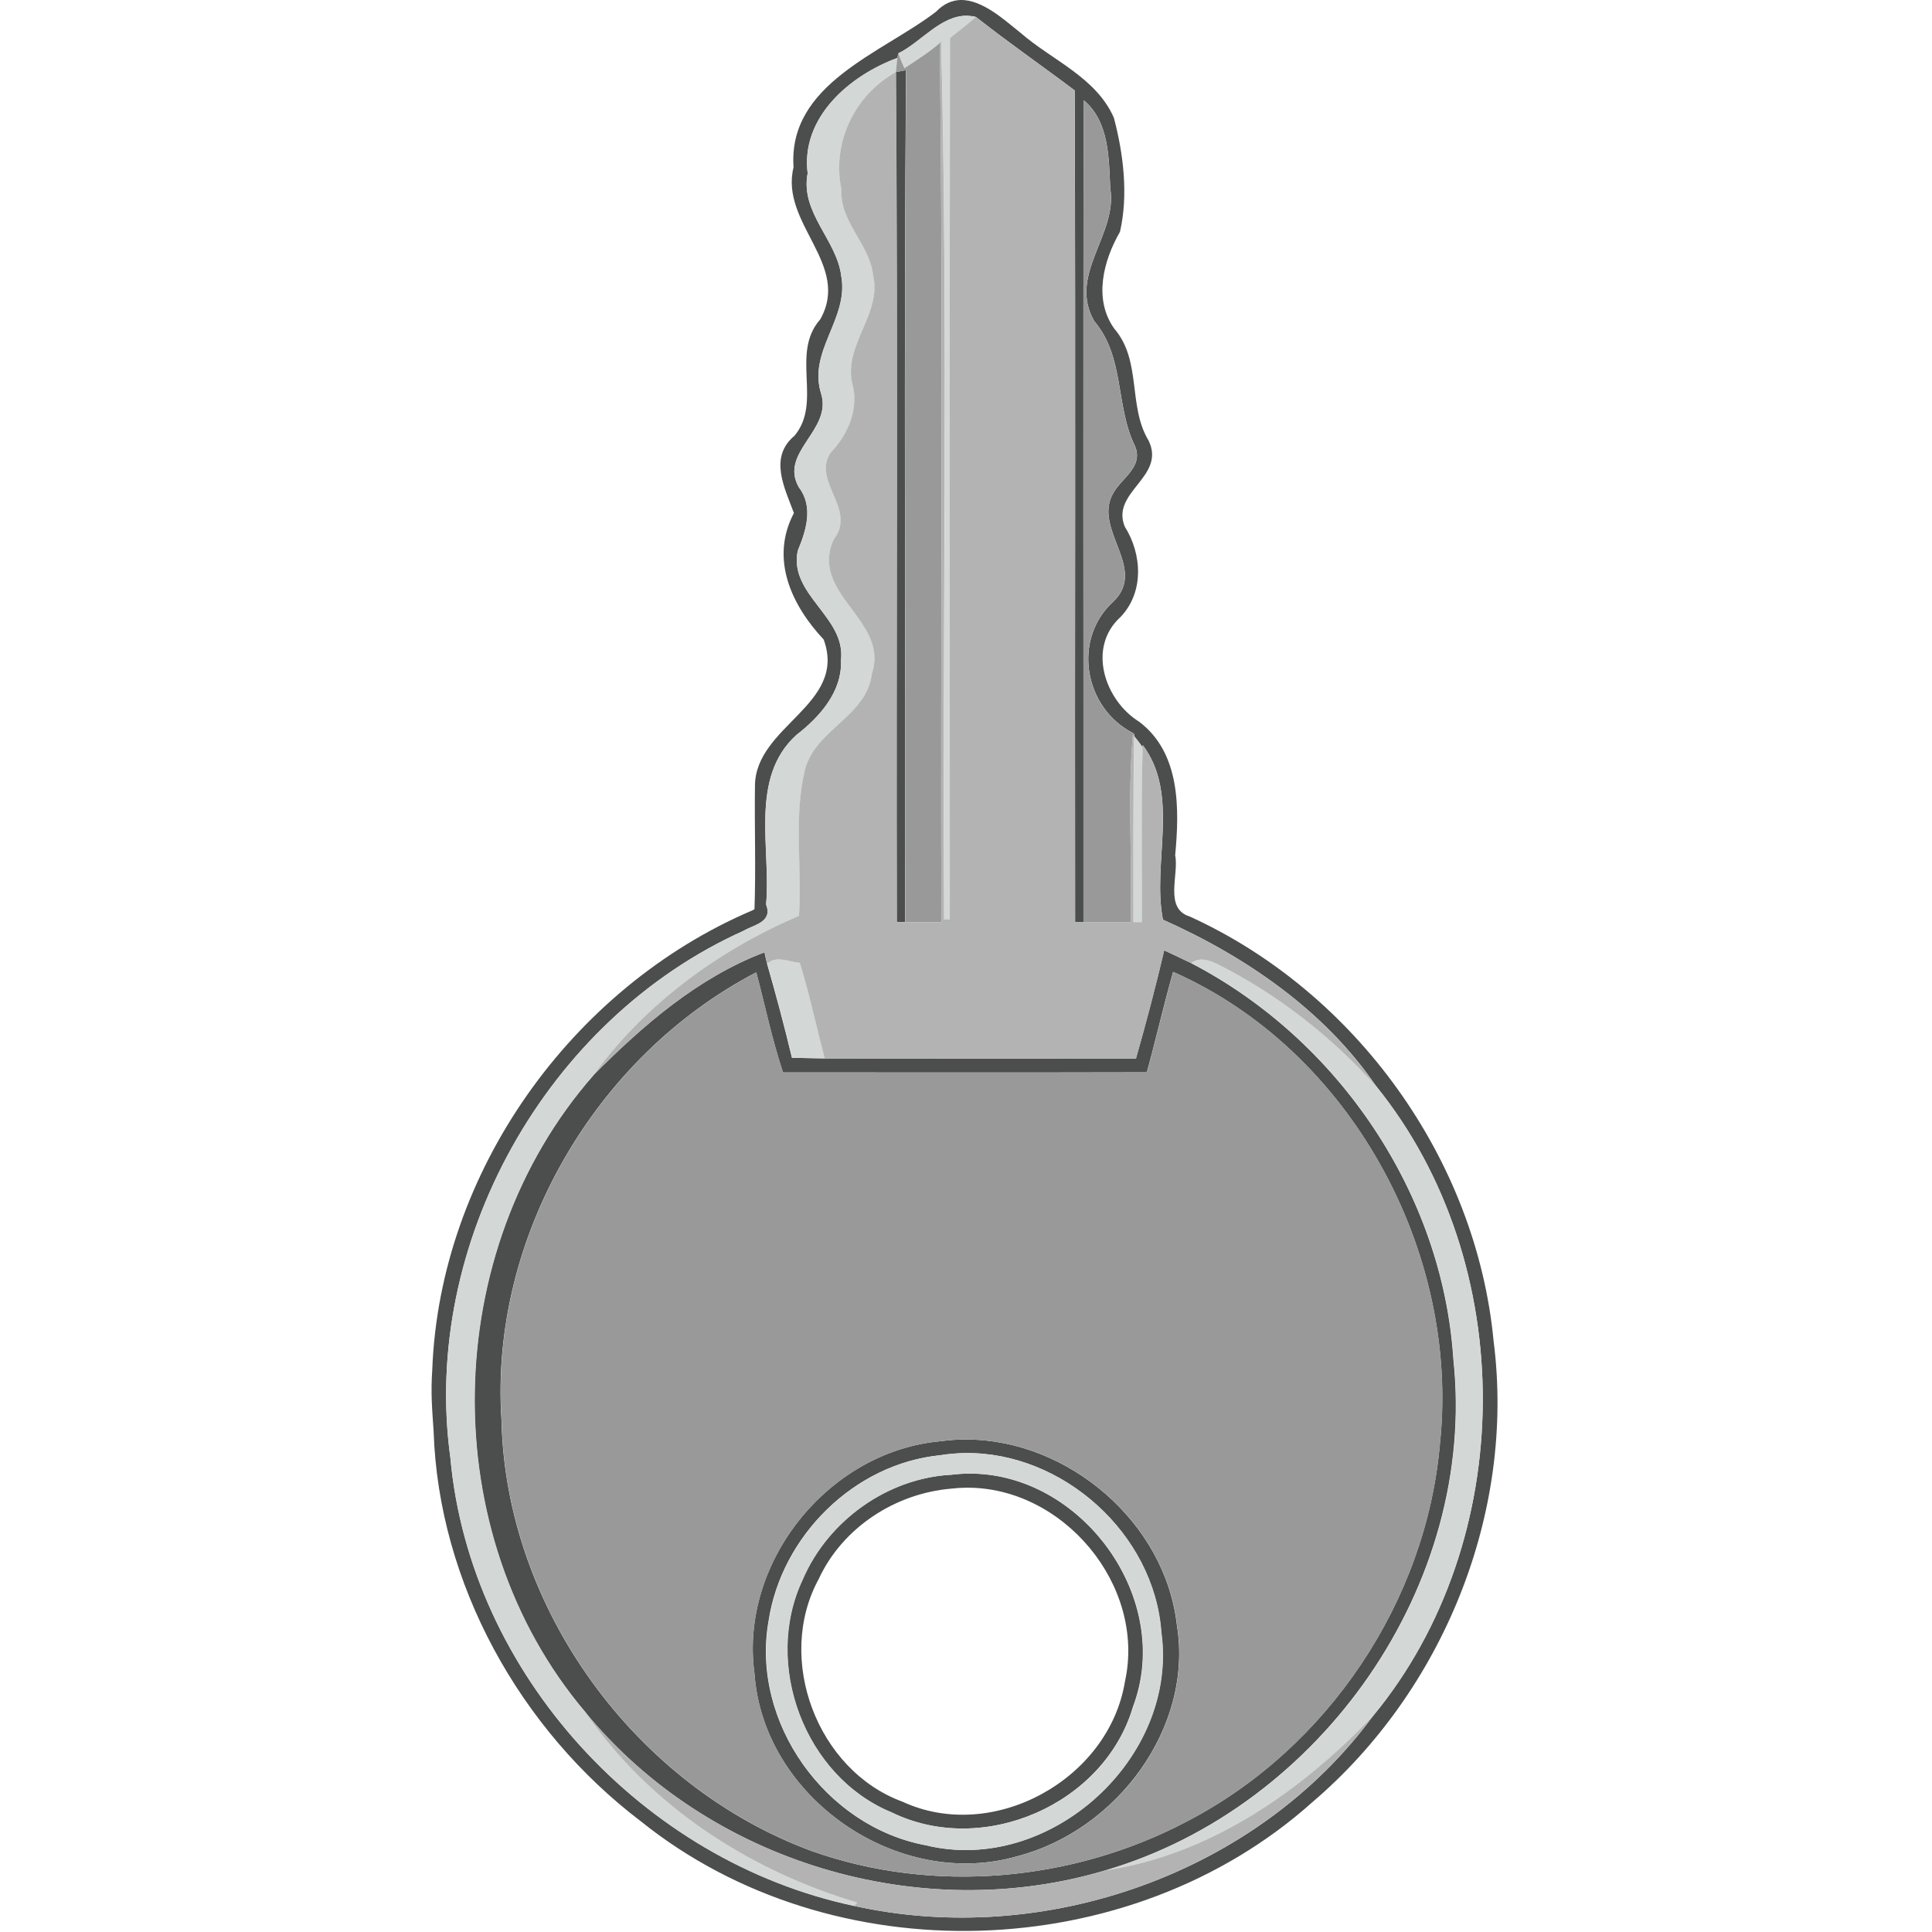 <?xml version="1.0" encoding="UTF-8"?>
<svg xmlns="http://www.w3.org/2000/svg" viewBox="-155 0 694 694">
<g transform="translate(-876.83 -86.759)">
<path d="m1066.9 86.762c-3.02 0.07-6.01 1.274-8.839 4.208-19.42 14.91-53.261 25.85-51.181 55.9-4.97 20.11 20.721 34.83 9.611 54.58-10.86 12.31 0.869 29.73-9.261 41.82-9.34 7.84-3.539 18.74-0.219 27.78-8.67 16.44-0.871 33.11 10.689 45.43 8.58 23.44-24.56 30.911-24.68 52.591-0.19 14.76 0.35 29.52-0.17 44.28l-0.789 0.441c-65.01 27.69-112.26 94.069-114.95 164.87-0.579 8.742-0.077 13.695 0.48 22.291 1.81 54.64 31.071 107.14 74.441 140.04 68.72 55.23 175.59 51.85 241.16-6.82 47.04-40.06 73.03-104 65.18-165.52-6.15-65.39-49.45-125.46-109.13-152.66-9.36-2.82-3.84-15.101-5.27-21.981 1.54-16.61 1.949-36.77-12.941-48-12.37-7.67-18.8-26.689-6.65-37.659 8.46-8.88 7.721-22.52 1.481-32.43-5.11-12.53 14.899-17.83 8.569-30.88-7.54-12.48-2.389-28.59-12.289-40.17-7.62-10.57-3.981-24.461 2.009-34.861 3.03-13.25 1.24-27.97-2.2-40.95-6.37-14.53-22.179-20.64-33.489-30.48-5.93-4.758-13.843-11.995-21.561-11.817zm2.481 5.664c0.986 0.031 1.998 0.168 3.039 0.433 11.56 9.12 23.68 17.51 35.45 26.37 0.37 99.59 0.019 199.18 0.159 298.76 0.75 0.01 2.25 0.009 3 0.019 0.06-98.41-0.18-196.82 0.12-295.22 9.14 7.67 8.98 20.719 9.5 31.619 2.75 16.6-15.3 30.971-5.77 47.681 11.03 12.97 7.551 30.369 14.631 44.859 3.2 7.45-4.701 11.41-7.791 16.95-7.47 13.02 12.399 26.941 0.109 38.891-14.94 13.53-10.629 38.33 7.081 47.33l-0.131 0.909 0.441-0.809 0.03 1c1.05 1.33 2.161 2.64 3.041 4.12l0.01-0.981c13.52 18.08 3.26 42.33 7.28 62.77 29.69 13.21 58.05 32.65 76.55 59.77 51.47 63.55 51.07 163.08-1.03 226.17-41.65 56.76-118.11 83.48-186.41 68.33-75.83-16.01-138.05-83.381-145.09-160.99-10.58-77 34.531-157.49 105.31-189.29 3.68-2.21 10.59-3.041 8.1-9.461 1.85-20.09-6.121-45.399 10.859-60.869 8.37-6.45 16.55-15.601 16.05-26.891 1.81-15.52-18.8-23.44-15.55-39.27 3.01-7.24 5.739-15.749 0.459-22.759-7.33-12.58 12.001-20.521 7.961-33.661-4.84-15.27 9.899-26.909 7.259-42.039-1.52-13.27-14.829-22.84-12.109-37.17-2.54-20.16 15.22-35.181 32.27-41.441 0.07-0.41 0.22-1.22 0.3-1.63 8.174-4.006 15.337-13.801 24.87-13.503zm-22.1 19.524c-1.22 0.23-2.43 0.45-3.65 0.68 0.73 101.78 0.089 203.58 0.319 305.37h3c0.21-102.01-0.459-204.04 0.331-306.05zm92.73 316.18c-3.07 13.04-6.48 25.99-10.15 38.87-37.28-0.01-74.57 0.06-111.85-0.05-3.91-0.07-7.82-0.14-11.72-0.22-2.71-11.34-5.711-22.61-8.941-33.82-0.33-1.36-0.62-2.72-0.9-4.08-23.95 9.09-43.689 26.24-61.509 44.18-55.37 63.07-57.37 164.59-2.85 228.83 44.14 53.78 120.09 76.699 186.83 56.769 77.42-22.74 133.57-102.71 124.98-183.48-3.83-59.68-41.369-114.95-94.189-142.39-3.22-1.59-6.47-3.091-9.7-4.611zm3.22 7.741c63.67 28.14 103.01 100.39 95.859 169.22-4.86 56.85-40.371 109.8-91.041 136.01-40.92 21.56-91 26.091-134.73 10.541-63.35-23.43-109.89-87.071-111.35-154.83-4.35-65.4 33.631-130.6 91.511-160.76 3.19 11.98 5.669 24.171 9.609 35.941 43.57-0.01 87.13 0.079 130.7-0.041 3.31-11.99 6.031-24.13 9.441-36.08zm-74.2 167.97c-3.103-0.01-6.22 0.191-9.331 0.62-40.18 3.58-72.369 43.44-66.859 83.52 3.18 44.66 51.63 77.97 94.55 65.53 35.4-9.24 63.211-45.969 57.191-83.009-4.13-36.81-38.932-66.541-75.55-66.661zm-0.516 4.881c35.06-0.438 67.853 28.972 70.425 64.289 6.31 45.27-40.111 87.441-84.591 76.591-36.08-6.72-62.87-44.229-56.45-80.559 4.64-30.56 30.74-56.47 61.67-59.55 2.987-0.48 5.974-0.733 8.945-0.77zm1.092 7.373c-1.999 0.023-4.017 0.156-6.047 0.406-23.03 1.19-44.391 16.55-53.441 37.67-14.4 30.41 0.72 70.829 32 83.639 32.76 16.03 76.33-2.789 86.67-37.919 14.754-38.973-18.529-84.261-59.183-83.797zm-0.887 5.07c34.954-0.476 64.873 35.07 57.191 69.716-5.81 35.17-47.44 58.111-79.92 43.061-30.68-11.27-45.709-51.351-30.059-79.991 8.54-18.48 27.51-30.76 47.6-32.45 1.74-0.202 3.47-0.313 5.189-0.336z" fill="#4c4e4d"/>
<path d="m1069.4 92.427c-9.533-0.297-16.696 9.498-24.87 13.503 0.69 1.8 1.479 3.57 2.239 5.35 4.31-2.9 8.78-5.63 12.68-9.08l0.491-0.8c2.56 105 0.399 210.43 1.059 315.6h2.061c0.02-105.54-0.14-211.07 0.07-316.6 3.13-2.48 6.279-4.941 9.309-7.541-1.041-0.264-2.053-0.402-3.039-0.433zm-25.17 15.133c-17.05 6.26-34.81 21.281-32.27 41.441-2.72 14.33 10.589 23.9 12.109 37.17 2.64 15.13-12.099 26.769-7.259 42.039 4.04 13.14-15.291 21.081-7.961 33.661 5.28 7.01 2.551 15.519-0.459 22.759-3.25 15.83 17.36 23.75 15.55 39.27 0.5 11.29-7.68 20.441-16.05 26.891-16.98 15.47-9.009 40.779-10.859 60.869 2.49 6.42-4.42 7.251-8.1 9.461-70.78 31.8-115.89 112.29-105.31 189.29 7.04 77.61 69.261 144.98 145.09 160.99 0.28-0.3 0.85-0.899 1.13-1.209-38.66-11.43-74.76-34.8-97.65-68.35-54.52-64.24-52.52-165.76 2.85-228.83 18.47-25.54 44.951-44.949 73.841-57.259 1.16-17.45-1.991-35.34 2.139-52.47 3.7-14.54 22.291-19.189 24.061-34.589 6.39-19.14-22.681-28.57-13.691-48.2 8.36-10.87-7.92-20.72-1.18-31.07 6.39-6.71 10.4-15.96 7.73-25.28-2.87-13.79 10.74-24.62 7.58-38.47-1.23-11.26-12.05-19.121-11.42-30.941-3.47-16.67 4.751-33.87 19.631-42.1 0.15-1.69 0.27-3.39 0.5-5.07zm85.039 243.66c-0.36 22.26-0.24 44.519-0.25 66.789h3.05c0.07-20.89-0.289-41.779 0.241-62.669-0.88-1.48-1.991-2.79-3.041-4.12zm-127.64 80.184c-1.497 0.003-2.926 0.372-4.178 1.505 3.23 11.21 6.231 22.48 8.941 33.82 3.9 0.08 7.81 0.15 11.72 0.22-2.97-11.44-5.46-23.02-8.92-34.32-2.381-0.213-5.067-1.229-7.562-1.225zm152.13 0.048c-1.395-0.051-2.757 0.286-3.947 1.288 52.82 27.44 90.359 82.709 94.189 142.39 8.59 80.77-47.56 160.74-124.98 183.48 37.61-5.59 70.34-28.489 96.1-55.539 52.1-63.09 52.5-162.62 1.03-226.17-16.19-17.95-35.509-33.1-57.139-43.92-1.609-0.754-3.459-1.46-5.253-1.527zm-85.142 177.27c-2.971 0.037-5.959 0.29-8.945 0.77-30.93 3.08-57.03 28.99-61.67 59.55-6.42 36.33 20.37 73.839 56.45 80.559 44.48 10.85 90.901-31.321 84.591-76.591-2.572-35.317-35.365-64.728-70.425-64.289zm1.092 7.373c40.653-0.464 73.937 44.824 59.183 83.797-10.34 35.13-53.91 53.949-86.67 37.919-31.28-12.81-46.4-53.229-32-83.639 9.05-21.12 30.411-36.48 53.441-37.67 2.03-0.25 4.048-0.383 6.047-0.406z" fill="#d3d7d6"/>
<path d="m1072.4 92.859c-3.03 2.6-6.179 5.061-9.309 7.541-0.21 105.53-0.05 211.06-0.07 316.6h-2.061c-0.66-105.17 1.501-210.6-1.059-315.6l-0.491 0.8c1.35 105.25 0.231 210.53 0.581 315.8-4.33 0-8.671-0.01-12.981 0h-3c-0.23-101.79 0.411-203.59-0.319-305.37-14.88 8.23-23.101 25.43-19.631 42.1-0.63 11.82 10.19 19.681 11.42 30.941 3.16 13.85-10.45 24.68-7.58 38.47 2.67 9.32-1.34 18.57-7.73 25.28-6.74 10.35 9.54 20.2 1.18 31.07-8.99 19.63 20.081 29.06 13.691 48.2-1.77 15.4-20.361 20.049-24.061 34.589-4.13 17.13-0.979 35.02-2.139 52.47-28.89 12.31-55.371 31.719-73.841 57.259 17.82-17.94 37.559-35.09 61.509-44.18 0.28 1.36 0.57 2.72 0.9 4.08 3.34-3.02 7.931-0.62 11.741-0.28 3.46 11.3 5.95 22.88 8.92 34.32 37.28 0.11 74.57 0.04 111.85 0.05 3.67-12.88 7.08-25.83 10.15-38.87 3.23 1.52 6.48 3.021 9.7 4.611 2.72-2.29 6.34-1.101 9.2 0.239 21.63 10.82 40.949 25.97 57.139 43.92-18.5-27.12-46.86-46.56-76.55-59.77-4.02-20.44 6.24-44.69-7.28-62.77l-0.01 0.981c-0.53 20.89-0.171 41.779-0.241 62.669h-3.05c0.01-22.27-0.11-44.529 0.25-66.789l-0.03-1-0.441 0.809c-1.93 22.25-0.15 44.66-0.78 66.98-5.67-0.01-11.32 0-16.97 0-0.75-0.01-2.25-0.009-3-0.019-0.14-99.58 0.211-199.17-0.159-298.76-11.77-8.86-23.89-17.25-35.45-26.37zm-140.25 608.98c22.89 33.55 58.99 56.92 97.65 68.35-0.28 0.31-0.85 0.909-1.13 1.209 68.3 15.15 144.76-11.57 186.41-68.33-25.76 27.05-58.49 49.949-96.1 55.539-66.74 19.93-142.69-2.989-186.83-56.769z" fill="#b3b3b3"/>
<path d="m1059.4 102.2c-3.9 3.45-8.37 6.18-12.68 9.08-0.76-1.78-1.549-3.55-2.239-5.35-0.08 0.41-0.23 1.22-0.3 1.63-0.23 1.68-0.35 3.38-0.5 5.07 1.22-0.23 2.43-0.45 3.65-0.68-0.79 102.01-0.121 204.04-0.331 306.05 4.31-0.01 8.651 0 12.981 0-0.35-105.27 0.769-210.55-0.581-315.8zm51.72 20.591c-0.3 98.4-0.06 196.81-0.12 295.22 5.65 0 11.3-0.01 16.97 0 0.63-22.32-1.15-44.73 0.78-66.98l0.131-0.909c-17.71-9-22.021-33.8-7.081-47.33 12.29-11.95-7.579-25.871-0.109-38.891 3.09-5.54 10.991-9.5 7.791-16.95-7.08-14.49-3.601-31.889-14.631-44.859-9.53-16.71 8.52-31.081 5.77-47.681-0.52-10.9-0.36-23.949-9.5-31.619zm32.161 313.08c-3.41 11.95-6.131 24.09-9.441 36.08-43.57 0.12-87.13 0.031-130.7 0.041-3.94-11.77-6.419-23.961-9.609-35.941-57.88 30.16-95.861 95.359-91.511 160.76 1.46 67.76 48 131.4 111.35 154.83 43.73 15.55 93.81 11.019 134.73-10.541 50.67-26.21 86.181-79.159 91.041-136.01 7.15-68.83-32.189-141.08-95.859-169.22zm-74.2 167.97c36.618 0.12 71.42 29.85 75.55 66.661 6.02 37.04-21.791 73.769-57.191 83.009-42.92 12.44-91.37-20.87-94.55-65.53-5.51-40.08 26.679-79.94 66.859-83.52 3.112-0.429 6.228-0.63 9.331-0.62z" fill="#999"/>
</g>
</svg>
